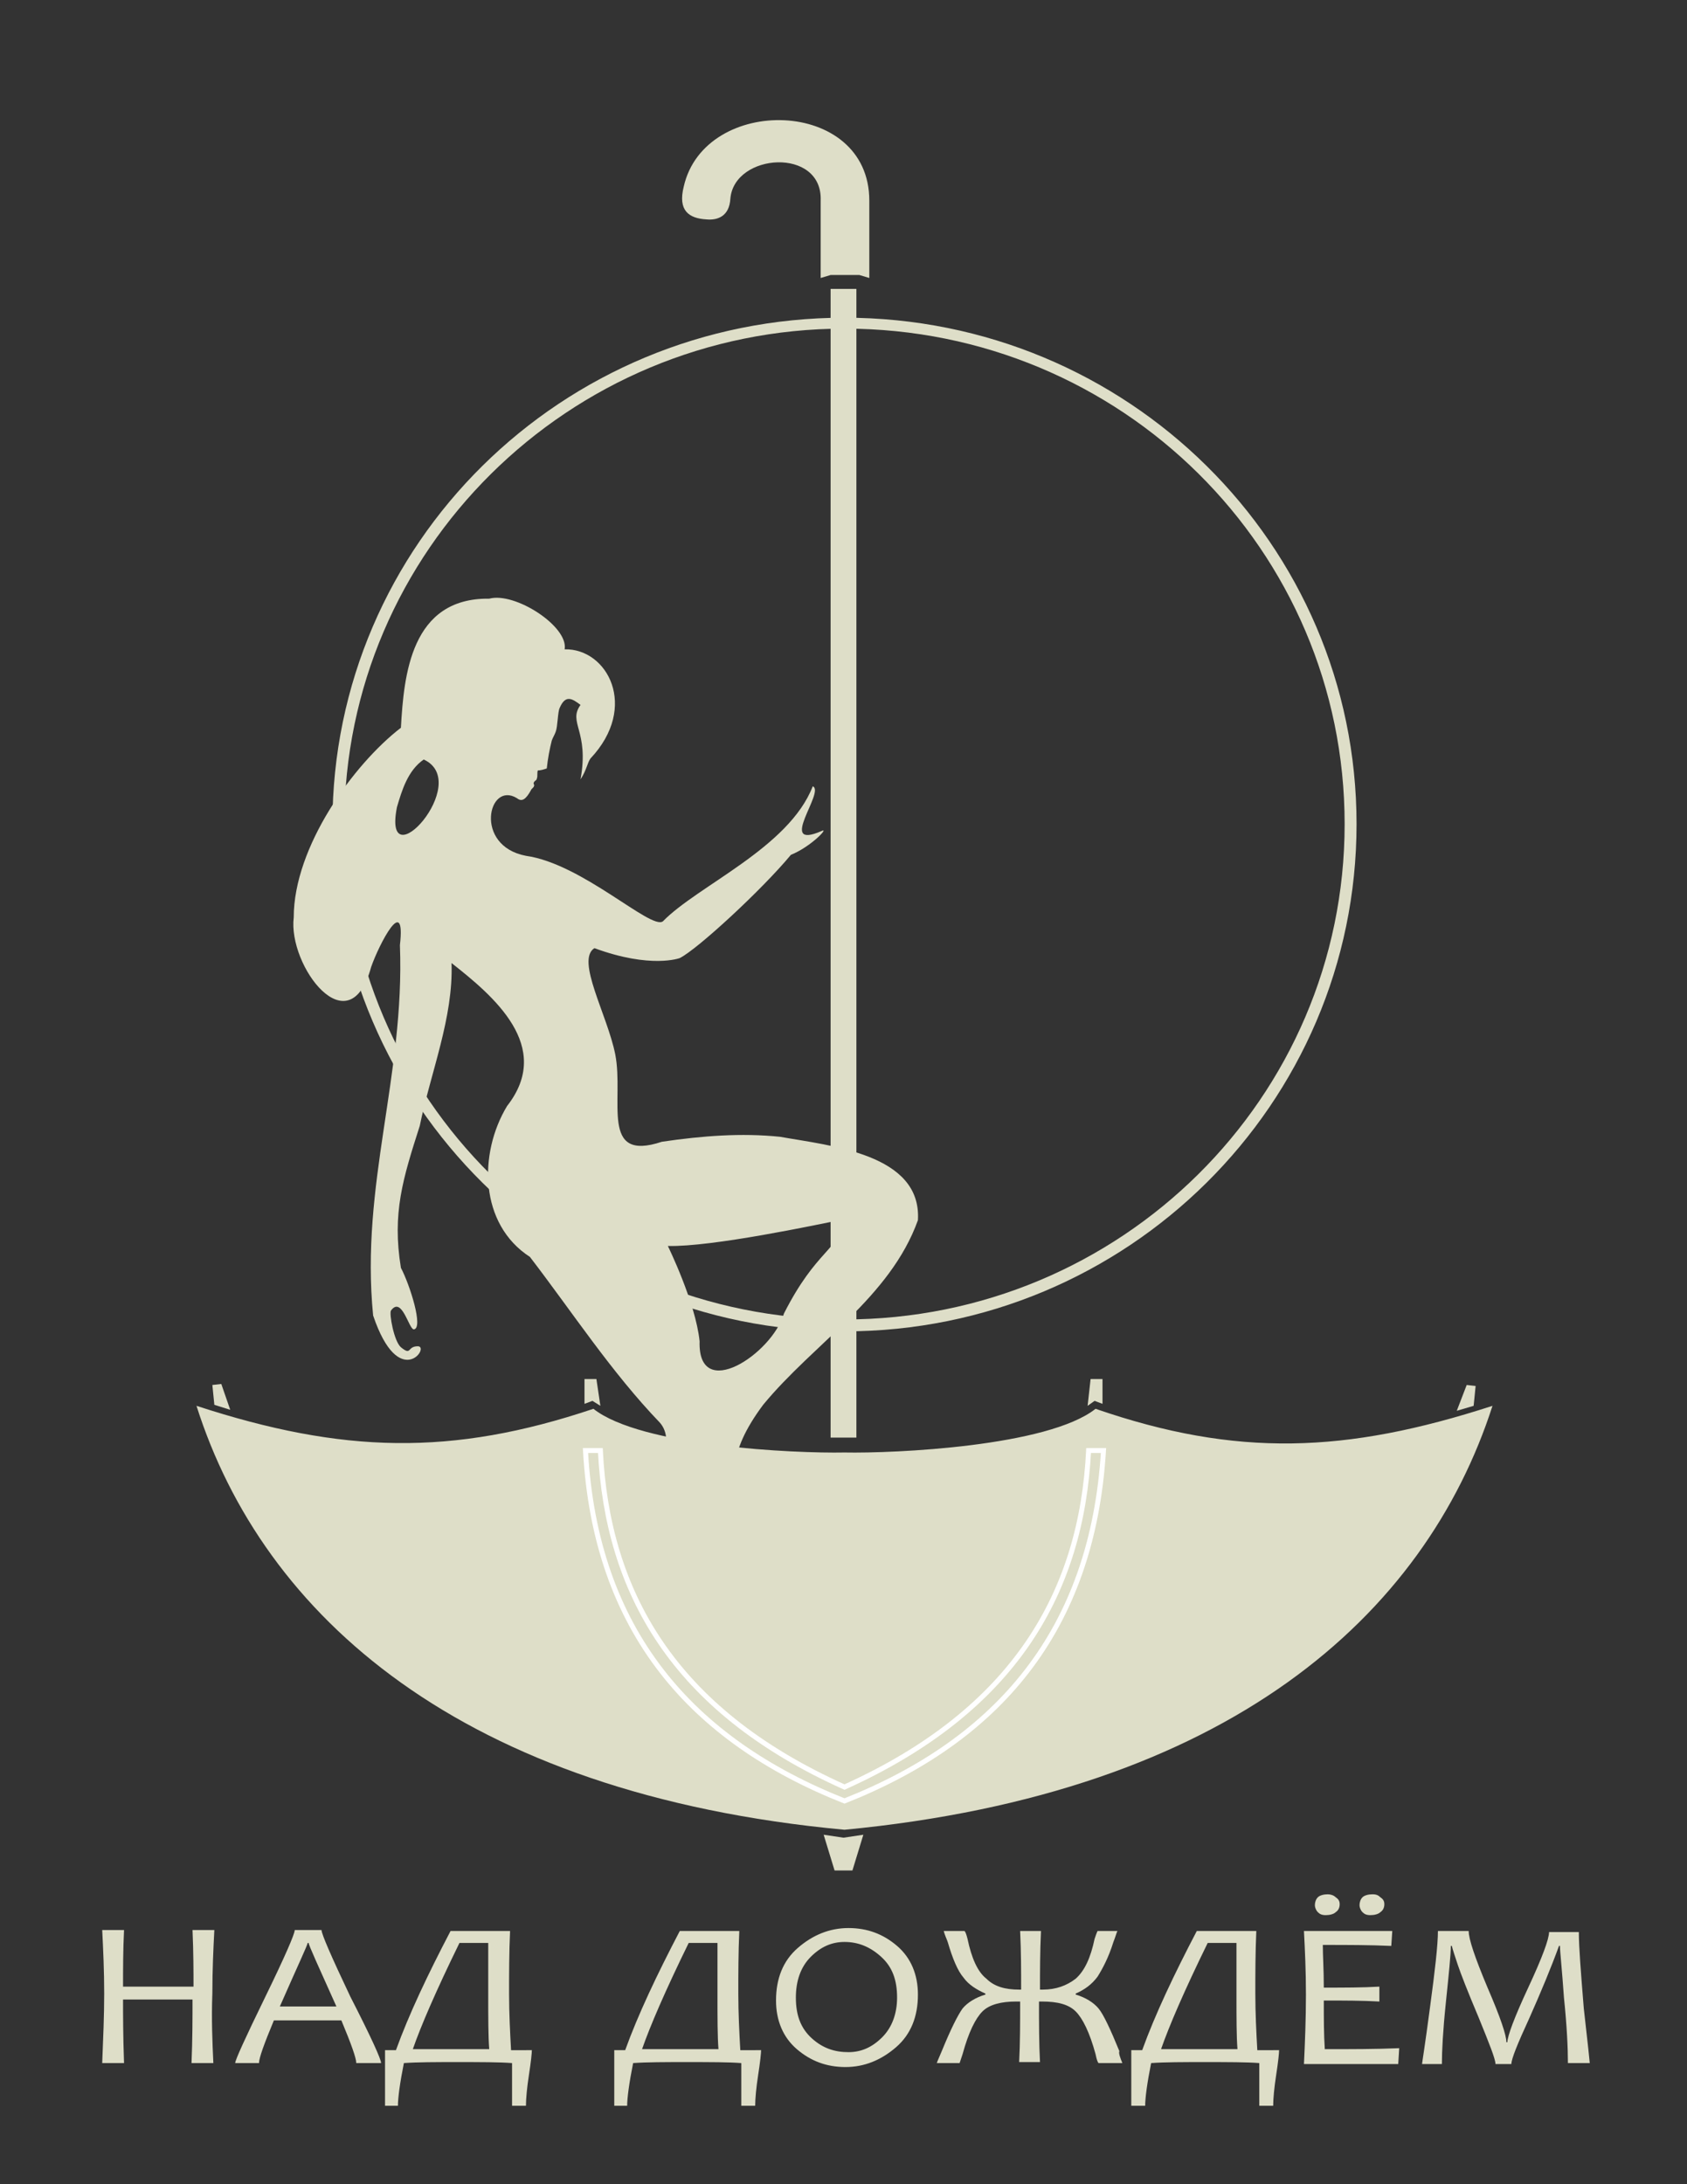 <?xml version="1.0" encoding="utf-8"?>
<!-- Generator: Adobe Illustrator 18.0.0, SVG Export Plug-In . SVG Version: 6.00 Build 0)  -->
<!DOCTYPE svg PUBLIC "-//W3C//DTD SVG 1.1//EN" "http://www.w3.org/Graphics/SVG/1.1/DTD/svg11.dtd">
<svg version="1.1" id="Layer_1" xmlns:x="http://ns.adobe.com/Extensibility/1.0/" xmlns:i="http://ns.adobe.com/AdobeIllustrator/10.0/" xmlns:graph="http://ns.adobe.com/Graphs/1.0/"
	 xmlns="http://www.w3.org/2000/svg" xmlns:xlink="http://www.w3.org/1999/xlink" xmlns:a="http://ns.adobe.com/AdobeSVGViewerExtensions/3.0/"
	 x="0px" y="0px" viewBox="0 0 170 220" style="enable-background:new 0 0 170 220;" xml:space="preserve">
<rect x="0" y="0" width="170" height="220" fill="#333333" stroke="none"/>
<style type="text/css">
	.st0{fill:#DEDEC8;}
	.st1{fill:none;stroke:#FFFFFF;stroke-width:0.5;stroke-miterlimit:10;}
</style>
<polygon class="st0" points="146.8,142.1 147.8,139.5 148.7,139.6 148.5,141.6 "/>
<polygon class="st0" points="109.6,141.6 109.9,138.9 111.1,138.9 111.1,141.4 110.3,141.1 "/>
<polygon class="st0" points="23.2,142 22.3,139.4 21.4,139.5 21.6,141.5 "/>
<polygon class="st0" points="60.5,141.6 60.1,138.9 58.9,138.9 58.9,141.4 59.7,141.1 "/>
<polygon class="st0" points="85.9,188.4 87,184.8 85,185.1 83,184.8 84.1,188.4 "/>
<rect x="83.7" y="29.1" class="st0" width="2.6" height="115.7"/>
<path class="st0" d="M86.6,27.7l1,0.3l0-7.8C87.6,9.8,71,9.5,68.9,18.8c-0.6,2.4,0.5,3.2,2.3,3.3c1.1,0.1,2.3-0.3,2.4-2.1
	c0.4-4.6,9.3-5.2,9.1,0.2l0,7.8l1-0.3L86.6,27.7z"/>
<path class="st0" d="M85.1,122.8c-0.6,3.2-2.8,3-6.1,9.5c-1.2,4.1-8.7,9-8.5,2.8c-0.4-3.9-3.2-9.6-3.2-9.6
	C71.8,125.6,82.1,123.4,85.1,122.8z M42.7,76.5c5,2.3-4.2,12.4-2.7,4.8C40.5,79.6,41.1,77.6,42.7,76.5z M62.9,152.6
	C61.5,153.9,61.8,153.7,62.9,152.6z M49.3,60.3c-7.9-0.1-8.6,7.7-8.9,13c-4.8,3.7-10.8,12-10.8,19.1c-0.6,4.9,5.6,13.1,7.8,5
	c0.8-2.3,3.5-7.5,2.9-2.2c0.5,13.2-4,24.1-2.7,37.3c2.6,7.7,5.8,3.1,4.5,3.1c-1.1,0-0.6,1-1.7,0.1c-0.7-0.6-1.2-3.4-1-3.7
	c1.1-1.5,1.8,1.9,2.3,1.9c1-0.1-0.4-4.5-1.3-6.2c-0.9-5.5,0.2-9,1.9-14.3c1.1-5.4,3.4-10.9,3.2-16.4c4.2,3.3,10.3,8.4,5.6,14.4
	c-2.9,4.8-2.8,11.9,2.3,15.2c4.3,5.6,8.2,11.6,13.1,16.7c2.7,3.1-4,10.2-3.1,9.1c1.4-1.7,6.5-3.9,3.7,0.2c-4.1,1.4-4.5,10.9,0.9,7.6
	c12.7-9.2,1.3-8.5,8.9-18.7c5.1-6.2,12.8-10.8,15.6-18.6c0.4-6.7-8.9-7.5-13.9-8.4c-3.9-0.4-7.8-0.1-11.9,0.5
	c-6.3,2.1-3.8-4.2-4.7-8.8c-0.8-4-4-9.5-2.1-10.7c5.7,2.1,8.6,1,8.6,1c1.8-0.9,8.3-6.9,11.2-10.4c2-0.8,3.9-2.8,3.1-2.4
	c-4.6,2,0.4-4-0.9-4.5c-2.4,6.2-11.6,10-15.1,13.6c-1.2,0.9-8.1-5.8-13.8-6.6c-5.3-1-3.8-7.6-0.9-5.8c0.5,0.4,0.9,0.1,1.4-0.8
	c0-0.1,0.3-0.3,0.3-0.4c0.1-0.2-0.1-0.2,0-0.4c0.1-0.2,0.3-0.2,0.3-0.4c0.1-0.2,0-0.6,0.1-0.8c0.3,0,0.6-0.1,0.9-0.2
	c0.1-1,0.3-2,0.5-2.8c0.1-0.3,0.3-0.6,0.4-0.9c0.2-0.5,0.2-2,0.4-2.4c0.6-1.4,1.3-0.9,2.1-0.3c-1.3,1.8,0.9,2.6,0,7.5
	c0.6-0.9,0.7-1.7,1-2.1c4.9-5.2,1.7-11.1-2.6-11C57.3,63.1,51.9,59.6,49.3,60.3z"/>
<path class="st0" d="M19.8,141.6c14.7,4.8,25.7,5.1,40,0.3c4.8,3.8,20.3,4.5,25.3,4.4c5,0.1,20.5-0.6,25.3-4.4
	c14.2,4.9,25.2,4.5,40-0.3c-6.8,21.1-26.6,39-65.3,42.7C46.4,180.7,26.5,162.7,19.8,141.6z"/>
<path class="st1" d="M111.2,146.1h-1.5c-0.7,14.1-7.3,26.1-24.6,33.9c-17.4-7.8-23.9-19.8-24.6-33.9h-1.5
	c1,18.2,10.7,29.2,26.1,35.3C100.5,175.3,110.1,164.3,111.2,146.1z"/>
<path class="st0" d="M85.1,33.1c27.9,0,50.4,22.3,50.4,49.9c0,27.6-22.6,49.9-50.4,49.9c-27.9,0-50.4-22.3-50.4-49.9
	C34.7,55.5,57.3,33.1,85.1,33.1z M85.1,32C56.6,32,33.5,54.8,33.5,83c0,28.2,23.1,51.1,51.6,51.1c28.5,0,51.6-22.9,51.6-51.1
	C136.7,54.8,113.6,32,85.1,32z"/>
<path class="st0" d="M21.5,207.8h-2.2c0.1-2.4,0.1-4.5,0.1-6.4h-7c0,1.5,0,3.7,0.1,6.4h-2.2c0.1-2.5,0.2-4.8,0.2-7
	c0-2.3-0.1-4.4-0.2-6.4h2.2c-0.1,2-0.1,3.9-0.1,5.7h7.1c0-1.5,0-3.4-0.1-5.7h2.2c-0.1,1.9-0.2,4-0.2,6.4
	C21.3,203.3,21.4,205.7,21.5,207.8z"/>
<path class="st0" d="M33.9,202.1c-1.8-4-2.8-6.2-2.8-6.4H31c0,0.2-1,2.3-2.8,6.4H33.9z M38.4,207.8h-2.5c0-0.5-0.5-1.9-1.5-4.3h-6.8
	c-1,2.4-1.5,3.8-1.5,4.3h-2.4c0-0.3,1-2.5,3-6.6c2-4.1,3-6.4,3-6.8h2.7c0,0.4,1,2.7,2.9,6.7C37.4,205.2,38.4,207.4,38.4,207.8z"/>
<path class="st0" d="M49.3,206.4c-0.1-1.3-0.1-3.1-0.1-5.4c0-2,0-3.8,0-5.3h-2.9c-2.4,4.9-3.9,8.4-4.7,10.7H49.3z M53.6,206.4
	c0,0.4-0.1,1.3-0.3,2.6c-0.2,1.3-0.3,2.4-0.3,3.1h-1.4c0-0.9,0-2.3,0-4.3c-1.3-0.1-3.1-0.1-5.6-0.1c-2.1,0-3.9,0-5.3,0.1
	c-0.4,2-0.6,3.5-0.6,4.3h-1.3c0-0.7,0-1.7,0-3c0-1.3,0-2.2,0-2.6h1.1c1.3-3.6,3.2-7.6,5.5-12h6c-0.1,2.2-0.1,4.3-0.1,6.3
	c0,2,0.1,3.9,0.2,5.7H53.6z"/>
<path class="st0" d="M72.4,206.4c-0.1-1.3-0.1-3.1-0.1-5.4c0-2,0-3.8,0-5.3h-2.9c-2.4,4.9-3.9,8.4-4.7,10.7H72.4z M76.7,206.4
	c0,0.4-0.1,1.3-0.3,2.6c-0.2,1.3-0.3,2.4-0.3,3.1h-1.4c0-0.9,0-2.3,0-4.3c-1.3-0.1-3.1-0.1-5.6-0.1c-2.1,0-3.9,0-5.3,0.1
	c-0.4,2-0.6,3.5-0.6,4.3h-1.3c0-0.7,0-1.7,0-3c0-1.3,0-2.2,0-2.6h1.1c1.3-3.6,3.2-7.6,5.5-12h6c-0.1,2.2-0.1,4.3-0.1,6.3
	c0,2,0.1,3.9,0.2,5.7H76.7z"/>
<path class="st0" d="M90.4,201.2c0-1.8-0.5-3.1-1.6-4.1c-1.1-1-2.3-1.5-3.7-1.5c-1.3,0-2.4,0.5-3.4,1.5c-1,1-1.5,2.4-1.5,4.1
	c0,1.8,0.5,3.1,1.6,4.1c1.1,1,2.3,1.4,3.7,1.4c1.3,0,2.4-0.5,3.4-1.5C89.9,204.2,90.4,202.8,90.4,201.2z M92.5,200.9
	c0,2.2-0.7,4-2.2,5.3c-1.5,1.3-3.2,2-5.1,2c-1.9,0-3.5-0.6-4.9-1.8c-1.4-1.2-2.1-2.9-2.1-4.9c0-2.2,0.7-4,2.2-5.3
	c1.5-1.3,3.2-2,5.1-2c1.9,0,3.5,0.6,4.9,1.8C91.8,197.2,92.5,198.9,92.5,200.9z"/>
<path class="st0" d="M113.1,207.8h-2.4c-0.1-0.1-0.2-0.4-0.3-0.9c-0.6-2.2-1.3-3.6-2-4.3c-0.7-0.7-1.8-1-3.4-1c-0.1,0-0.2,0-0.3,0
	c0,2.2,0,4.2,0.1,6.1h-2.1c0.1-1.9,0.1-3.9,0.1-6.1c-0.1,0-0.3,0-0.4,0c-1.5,0-2.7,0.3-3.4,1c-0.7,0.7-1.4,2.1-2,4.3
	c-0.1,0.3-0.2,0.6-0.3,0.9h-2.3c0.1-0.3,0.3-0.7,0.5-1.2c0.9-2.2,1.6-3.6,2.1-4.3c0.5-0.6,1.3-1.1,2.3-1.4v-0.1
	c-0.9-0.4-1.7-0.9-2.2-1.6c-0.6-0.7-1.1-1.9-1.6-3.6c-0.1-0.3-0.3-0.7-0.4-1.1h2.1c0.1,0.1,0.2,0.4,0.3,0.8c0.4,1.9,1,3.3,1.9,4
	c0.8,0.8,1.9,1.1,3.3,1.1c0.1,0,0.1,0,0.2,0c0-1.9,0-3.8-0.1-5.9h2.1c-0.1,2.1-0.1,4-0.1,5.9c0.1,0,0.2,0,0.3,0
	c1.3,0,2.4-0.4,3.3-1.1c0.9-0.8,1.5-2.1,1.9-4c0.1-0.3,0.2-0.6,0.3-0.8h2c-0.1,0.2-0.2,0.6-0.4,1.1c-0.5,1.6-1.1,2.7-1.6,3.5
	c-0.6,0.8-1.3,1.3-2.2,1.7v0.1c1,0.3,1.8,0.8,2.3,1.4c0.5,0.6,1.2,2.1,2.1,4.3C112.7,206.8,112.9,207.3,113.1,207.8z"/>
<path class="st0" d="M124.7,206.4c-0.1-1.3-0.1-3.1-0.1-5.4c0-2,0-3.8,0-5.3h-2.9c-2.4,4.9-3.9,8.4-4.7,10.7H124.7z M128.9,206.4
	c0,0.4-0.1,1.3-0.3,2.6c-0.2,1.3-0.3,2.4-0.3,3.1h-1.4c0-0.9,0-2.3,0-4.3c-1.3-0.1-3.1-0.1-5.6-0.1c-2.1,0-3.9,0-5.3,0.1
	c-0.4,2-0.6,3.5-0.6,4.3H114c0-0.7,0-1.7,0-3c0-1.3,0-2.2,0-2.6h1.1c1.3-3.6,3.2-7.6,5.5-12h6c-0.1,2.2-0.1,4.3-0.1,6.3
	c0,2,0.1,3.9,0.2,5.7H128.9z"/>
<path class="st0" d="M139.5,191.8c0,0.3-0.1,0.6-0.4,0.8c-0.2,0.2-0.6,0.3-1,0.3c-0.4,0-0.6-0.1-0.8-0.3c-0.2-0.2-0.3-0.5-0.3-0.7
	c0-0.3,0.1-0.6,0.3-0.8c0.2-0.2,0.6-0.3,1-0.3c0.4,0,0.6,0.1,0.8,0.3C139.4,191.3,139.5,191.5,139.5,191.8z M135,191.8
	c0,0.3-0.1,0.6-0.4,0.8c-0.2,0.2-0.6,0.3-1,0.3c-0.4,0-0.6-0.1-0.8-0.3c-0.2-0.2-0.3-0.5-0.3-0.7c0-0.3,0.1-0.6,0.3-0.8
	c0.2-0.2,0.6-0.3,1-0.3c0.3,0,0.6,0.1,0.8,0.3C134.9,191.3,135,191.5,135,191.8z M141,206.3l-0.1,1.6h-9.5c0.1-2.1,0.2-4.5,0.2-7
	c0-2.4-0.1-4.5-0.2-6.4h8.9l-0.1,1.5c-2.2-0.1-4.4-0.1-6.9-0.1c0,1.1,0.1,2.5,0.1,4.3c2.1,0,3.9,0,5.6-0.1v1.5
	c-1.7-0.1-3.6-0.1-5.6-0.1c0,1.8,0,3.4,0.1,4.9C136.2,206.4,138.6,206.4,141,206.3z"/>
<path class="st0" d="M160.2,207.8H158c0-1.5-0.1-3.7-0.4-6.6c-0.2-2.9-0.4-4.6-0.4-5.2h-0.1c-0.8,2.2-1.8,4.6-3,7.3
	c-1.2,2.6-1.8,4.1-1.8,4.6h-1.6c0-0.5-0.6-2-1.7-4.7c-1.1-2.6-1.8-4.4-2.1-5.3c-0.3-0.9-0.5-1.5-0.6-1.9h-0.1c0,0.9-0.2,2.8-0.5,5.7
	c-0.3,2.9-0.4,4.9-0.4,6.2h-2c0-0.1,0.3-1.9,0.8-5.7c0.5-3.7,0.8-6.3,0.8-7.7h3.1c0,0.8,0.6,2.6,1.9,5.7c1.3,3,1.9,4.8,1.9,5.5h0.1
	c0-0.6,0.7-2.5,2.1-5.5c1.4-3,2.1-4.9,2.1-5.6h3c0,1.5,0.2,4,0.5,7.7C160,205.8,160.2,207.7,160.2,207.8z"/>
</svg>
